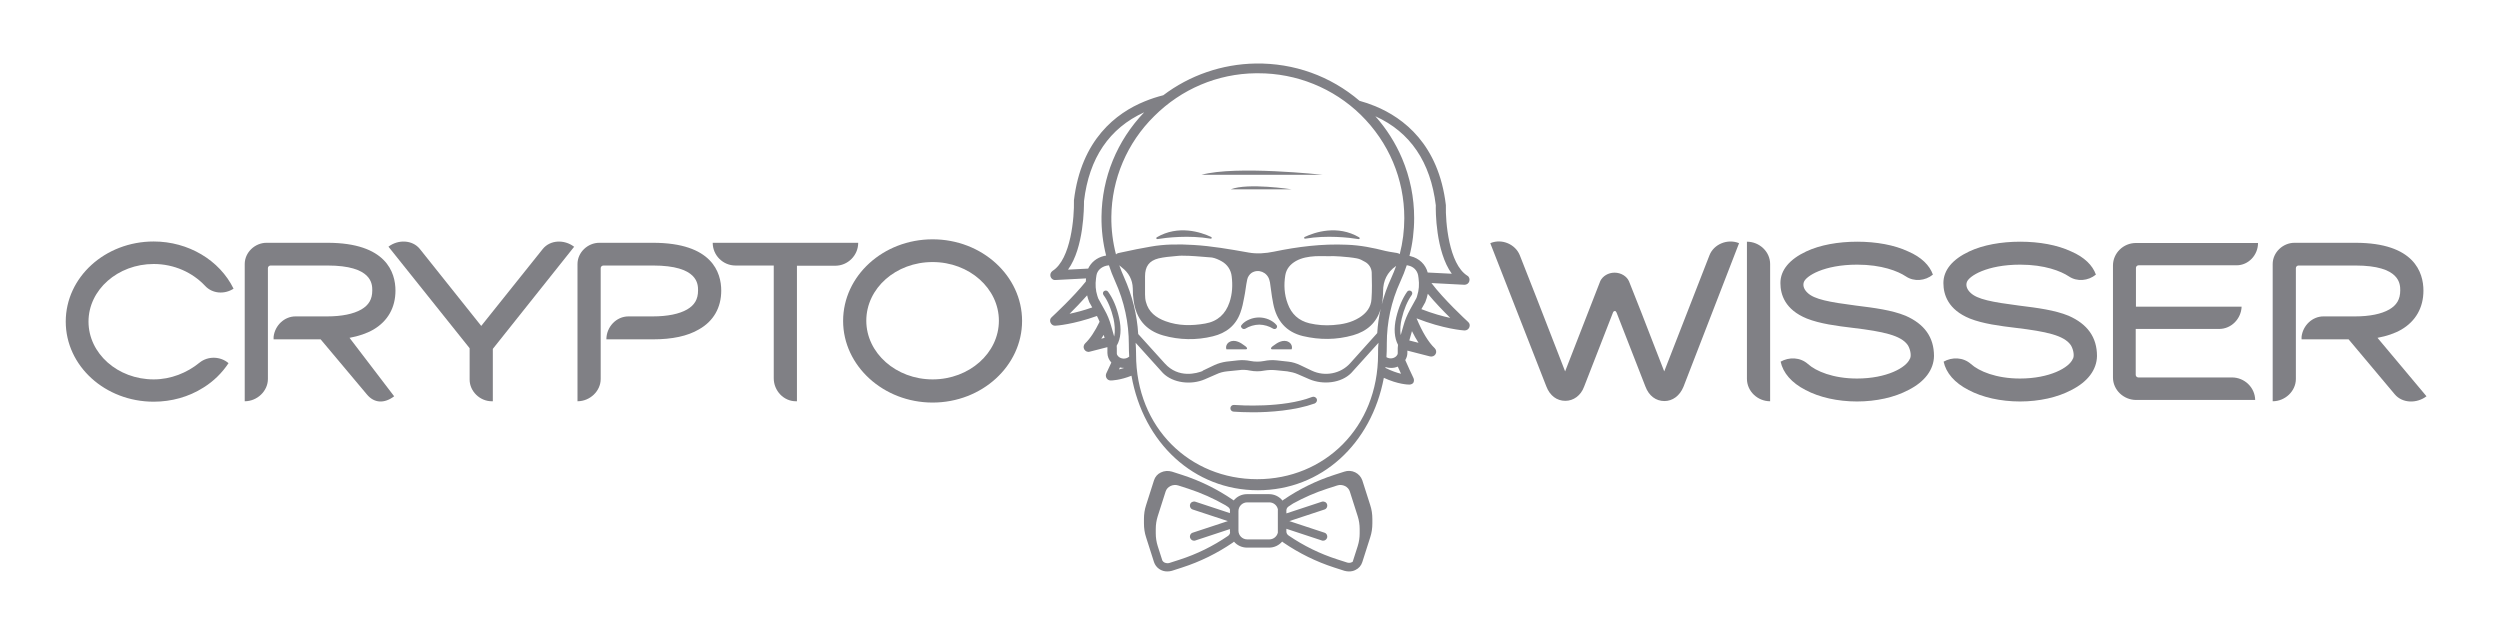 <svg width="252" height="64" viewBox="0 0 252 64" fill="none" xmlns="http://www.w3.org/2000/svg">
    <path d="M124.503 41.503C124.788 41.521 125.433 41.56 126.293 41.56C127.991 41.56 130.527 41.386 132.534 40.666C132.71 40.578 132.799 40.382 132.732 40.207C132.644 40.033 132.446 39.945 132.269 40.011C129.298 41.158 124.877 40.85 124.451 40.821L124.428 40.819L124.423 40.819C124.42 40.819 124.419 40.818 124.418 40.818C124.372 40.811 124.324 40.813 124.279 40.825C124.233 40.837 124.191 40.857 124.154 40.886C124.117 40.914 124.086 40.95 124.063 40.99C124.041 41.031 124.027 41.076 124.022 41.122C124.018 41.168 124.023 41.215 124.037 41.259C124.051 41.303 124.075 41.344 124.106 41.379C124.136 41.414 124.174 41.442 124.217 41.462C124.259 41.482 124.305 41.493 124.352 41.495C124.371 41.495 124.423 41.498 124.503 41.503Z" fill="#808085"/>
    <path d="M121.11 17.62H133.328C133.328 17.62 124.573 16.66 121.11 17.62Z" fill="#808085"/>
    <path d="M124.065 19.082H130.174C130.174 19.082 125.786 18.406 124.065 19.082Z" fill="#808085"/>
    <path d="M116.655 24.102C117.581 23.949 119.853 23.687 122.036 24.058C122.147 24.08 122.191 23.927 122.081 23.883C121.066 23.403 118.772 22.639 116.589 23.927C116.523 23.992 116.567 24.123 116.655 24.102Z" fill="#808085"/>
    <path d="M131.564 24.058C133.747 23.687 136.019 23.949 136.945 24.102C137.055 24.123 137.099 23.992 137.011 23.927C134.828 22.639 132.534 23.403 131.52 23.883C131.409 23.927 131.453 24.08 131.564 24.058Z" fill="#808085"/>
    <path d="M125.94 32.198C125.631 32.329 125.344 32.504 125.146 32.766C125.08 32.853 125.058 32.962 125.168 33.049C125.234 33.158 125.389 33.202 125.521 33.136C125.945 32.875 126.433 32.732 126.932 32.722C127.432 32.732 127.92 32.875 128.344 33.136C128.432 33.18 128.542 33.18 128.631 33.115C128.741 33.027 128.763 32.875 128.675 32.766C128.476 32.526 128.189 32.329 127.881 32.198C127.574 32.068 127.244 32.001 126.91 32.001C126.577 32.001 126.247 32.068 125.94 32.198Z" fill="#808085"/>
    <path d="M128.278 35.21H130.196C130.307 34.948 130.152 34.599 129.888 34.468C129.623 34.315 129.314 34.337 129.027 34.446C128.776 34.541 128.576 34.687 128.367 34.84L128.312 34.879L128.298 34.889L128.278 34.904C128.211 34.948 128.145 35.013 128.123 35.101C128.079 35.166 128.189 35.232 128.278 35.21Z" fill="#808085"/>
    <path d="M123.624 35.21H125.543C125.631 35.232 125.741 35.166 125.697 35.101C125.675 35.013 125.609 34.948 125.543 34.904C125.513 34.883 125.483 34.861 125.454 34.84C125.245 34.687 125.044 34.541 124.793 34.446C124.506 34.337 124.198 34.315 123.933 34.468C123.668 34.599 123.514 34.948 123.624 35.21Z" fill="#808085"/>
    <path fill-rule="evenodd" clip-rule="evenodd" d="M114.053 37.874C115.246 44.632 120.334 49.417 126.8 49.417C133.193 49.417 138.24 44.738 139.491 38.086C140.907 38.739 141.911 38.767 142.061 38.767C142.238 38.767 142.392 38.68 142.458 38.592C142.546 38.44 142.546 38.265 142.48 38.112C142.48 38.107 142.449 38.042 142.393 37.925C142.258 37.641 141.979 37.054 141.65 36.297C141.789 36.07 141.863 35.825 141.863 35.581V35.342L144.156 35.93C144.377 35.974 144.597 35.886 144.708 35.69C144.818 35.493 144.774 35.253 144.62 35.101C143.98 34.49 143.362 33.464 142.789 32.089C145.48 33.158 147.531 33.311 147.619 33.311C147.839 33.311 148.016 33.202 148.104 33.006C148.192 32.809 148.148 32.591 147.994 32.46L147.99 32.457L147.974 32.441C147.74 32.225 145.526 30.171 144.289 28.532L147.619 28.706C147.839 28.706 148.038 28.575 148.104 28.357C148.17 28.139 148.104 27.899 147.906 27.79C146.031 26.611 145.7 22.312 145.744 20.741V20.675C145.017 14.543 141.466 11.88 138.621 10.702C138.084 10.48 137.553 10.304 137.042 10.163C134.116 7.668 130.447 6.343 126.557 6.403C123.173 6.458 119.917 7.59 117.257 9.602C116.655 9.754 116.02 9.956 115.376 10.222C112.531 11.379 108.98 14.063 108.252 20.195V20.261C108.296 21.832 107.966 26.131 106.091 27.31C105.915 27.441 105.826 27.659 105.893 27.877C105.959 28.095 106.157 28.248 106.378 28.226L109.472 28.064C109.463 28.169 109.456 28.274 109.452 28.379C108.188 29.953 106.24 31.759 106.023 31.961L106.007 31.976L106.003 31.98C105.848 32.111 105.804 32.329 105.893 32.526C105.981 32.722 106.179 32.853 106.378 32.831C106.479 32.831 108.204 32.702 110.573 31.849C110.671 32.038 110.76 32.233 110.839 32.432C110.372 33.398 109.882 34.139 109.377 34.62C109.223 34.773 109.179 35.013 109.289 35.21C109.399 35.406 109.62 35.515 109.84 35.45L111.624 34.992C111.625 35.003 111.625 35.013 111.626 35.024C111.626 35.035 111.627 35.046 111.627 35.057V35.581C111.635 35.928 111.768 36.26 112.002 36.519L112.007 36.525L112.015 36.534L112.024 36.544C111.84 36.947 111.692 37.259 111.604 37.444C111.548 37.562 111.516 37.627 111.516 37.632C111.45 37.785 111.45 37.959 111.538 38.112C111.627 38.265 111.781 38.352 111.957 38.352C112.09 38.352 112.891 38.331 114.053 37.874ZM142.058 34.319L142.988 34.555C142.76 34.204 142.54 33.812 142.326 33.379L142.058 34.319ZM143.275 31.162C144.407 31.605 145.421 31.881 146.185 32.045C145.512 31.379 144.642 30.483 143.923 29.61C143.864 29.897 143.78 30.178 143.671 30.452L143.649 30.496L143.275 31.162ZM143.912 27.47L146.34 27.593C144.708 25.346 144.708 21.177 144.73 20.697C144.2 16.334 142.162 13.321 138.635 11.718C139.759 12.98 140.67 14.416 141.33 15.972C142.136 17.876 142.55 19.92 142.547 21.985C142.547 23.285 142.389 24.562 142.073 25.8C142.113 25.808 142.153 25.816 142.194 25.826C143.061 26.035 143.706 26.667 143.912 27.47ZM141.803 26.732C141.621 27.291 141.406 27.841 141.157 28.379C140.231 30.387 139.79 32.504 139.79 34.62V34.773C139.791 35.188 139.778 35.599 139.752 36.003C140.078 36.206 140.514 36.15 140.76 35.886C140.826 35.821 140.892 35.712 140.892 35.603V35.079C140.892 34.972 140.903 34.865 140.921 34.761C140.545 34.057 140.478 33.11 140.738 32.002C140.981 30.976 141.378 30.059 141.841 29.405C141.929 29.274 142.106 29.252 142.238 29.339C142.37 29.427 142.392 29.601 142.304 29.732C141.863 30.343 141.51 31.194 141.29 32.133C141.176 32.61 141.099 33.213 141.194 33.78L141.466 32.831C141.62 32.264 141.841 31.74 142.127 31.216L142.767 30.059C142.811 29.972 142.833 29.885 142.855 29.797C143.032 29.252 143.076 28.663 142.988 28.03L142.943 27.724C142.833 27.244 142.48 26.873 141.951 26.764C141.902 26.751 141.852 26.74 141.803 26.732ZM139.659 37.003C139.655 37.03 139.652 37.056 139.649 37.083C140.276 37.399 140.816 37.577 141.223 37.676C141.127 37.467 141.017 37.224 140.897 36.953C140.68 37.047 140.445 37.092 140.209 37.087C140.023 37.087 139.838 37.058 139.659 37.003ZM107.811 31.631C108.337 31.11 108.983 30.45 109.583 29.77C109.607 29.875 109.634 29.979 109.664 30.081C109.708 30.212 109.752 30.343 109.796 30.452L110.097 30.989C109.217 31.299 108.432 31.497 107.811 31.631ZM107.657 27.179L109.688 27.075C109.974 26.453 110.545 25.98 111.274 25.804C111.348 25.786 111.423 25.772 111.497 25.761C111.173 24.48 111.016 23.16 111.031 21.832C111.074 17.895 112.594 14.182 115.335 11.319C111.819 12.92 109.776 15.934 109.267 20.282L109.267 20.301C109.267 20.841 109.269 24.958 107.657 27.179ZM111.516 26.786C111.603 26.762 111.691 26.747 111.78 26.741C111.956 27.282 112.162 27.814 112.399 28.335C113.325 30.387 113.788 32.526 113.788 34.73V34.795C113.788 35.183 113.8 35.567 113.824 35.946L113.788 35.974C113.457 36.236 112.972 36.192 112.707 35.908C112.641 35.843 112.575 35.733 112.575 35.624V35.101C112.575 35.017 112.572 34.932 112.563 34.849C112.983 34.137 113.067 33.157 112.796 32.002C112.575 30.998 112.178 30.059 111.693 29.405C111.605 29.274 111.428 29.252 111.296 29.339C111.164 29.427 111.141 29.601 111.23 29.732C111.671 30.321 112.024 31.194 112.244 32.133C112.352 32.65 112.438 33.316 112.308 33.923L112.002 32.853C111.847 32.285 111.627 31.74 111.34 31.238L110.7 30.081C110.689 30.038 110.673 29.994 110.656 29.95C110.64 29.907 110.623 29.863 110.612 29.819C110.436 29.274 110.392 28.684 110.48 28.052L110.524 27.746C110.612 27.266 110.987 26.917 111.516 26.786ZM113.315 37.087L113.327 37.086C113.132 37.151 112.954 37.201 112.796 37.239C112.825 37.175 112.856 37.108 112.888 37.038C113.024 37.07 113.163 37.087 113.303 37.087L113.315 37.087ZM111.009 34.14C111.091 34.017 111.172 33.888 111.253 33.753L111.341 34.056L111.009 34.14ZM126.579 7.385H126.8C130.679 7.372 134.405 8.879 137.165 11.575C139.988 14.347 141.554 18.035 141.554 21.985C141.554 23.228 141.399 24.44 141.093 25.617C141.036 25.561 140.944 25.526 140.804 25.498C140.679 25.477 140.554 25.457 140.429 25.438C140.179 25.399 139.93 25.36 139.68 25.302C138.4 24.975 137.099 24.713 135.754 24.669C133.262 24.56 130.836 24.865 128.41 25.367C127.572 25.542 126.69 25.607 125.852 25.455L125.758 25.438C123.937 25.116 122.137 24.798 120.294 24.691C118.839 24.604 117.383 24.604 115.949 24.865C115.023 25.018 114.097 25.215 113.193 25.411C113.125 25.429 113.051 25.442 112.975 25.456C112.784 25.49 112.588 25.524 112.491 25.645C112.169 24.411 112.011 23.136 112.024 21.854C112.059 18.04 113.613 14.394 116.346 11.706C119.081 8.978 122.72 7.429 126.579 7.385ZM140.694 26.83C140.7 26.826 140.705 26.822 140.71 26.818C140.717 26.813 140.723 26.808 140.73 26.803C140.589 27.202 140.43 27.596 140.253 27.986C139.842 28.871 139.518 29.775 139.281 30.692C139.37 30.256 139.415 29.809 139.415 29.361C139.415 28.292 139.834 27.441 140.694 26.83ZM136.394 33.791C137.799 33.391 138.772 32.523 139.175 31.128C138.991 31.936 138.874 32.754 138.825 33.576L136.085 36.628C135.136 37.676 133.548 37.981 132.247 37.37L131.056 36.803C130.681 36.628 130.284 36.497 129.865 36.454L128.675 36.323C128.256 36.279 127.836 36.301 127.417 36.388C126.976 36.475 126.491 36.475 126.05 36.388C125.631 36.301 125.212 36.279 124.793 36.323L123.602 36.454C123.183 36.519 122.786 36.628 122.411 36.803L121.22 37.37L121.242 37.392C120.647 37.632 118.794 38.178 117.405 36.628L114.732 33.672C114.616 31.704 114.126 29.776 113.303 27.943C113.125 27.548 112.965 27.147 112.824 26.74C112.903 26.818 112.99 26.89 113.082 26.96C113.766 27.484 114.163 28.183 114.185 29.077C114.185 29.492 114.207 29.907 114.273 30.321C114.516 32.111 115.486 33.311 117.251 33.813C118.882 34.278 120.609 34.308 122.257 33.9C123.602 33.573 124.573 32.809 125.036 31.5C125.212 31.02 125.322 30.496 125.411 29.994C125.476 29.694 125.519 29.394 125.563 29.096C125.608 28.788 125.652 28.482 125.719 28.183C125.763 27.921 125.962 27.637 126.16 27.506C126.844 27.07 127.726 27.441 127.947 28.204L128.013 28.466C128.05 28.706 128.082 28.946 128.113 29.186C128.177 29.667 128.241 30.147 128.344 30.627C128.675 32.307 129.623 33.464 131.343 33.879C133.019 34.271 134.717 34.271 136.394 33.791ZM134.122 25.826C133.954 25.826 133.783 25.823 133.612 25.821C133.266 25.816 132.917 25.811 132.578 25.826C131.895 25.869 131.233 25.978 130.637 26.306C130.064 26.633 129.667 27.091 129.557 27.746C129.402 28.706 129.447 29.667 129.799 30.605C130.174 31.652 130.902 32.329 132.005 32.591C132.777 32.766 133.571 32.831 134.387 32.766C135.313 32.7 136.195 32.526 137.011 32.023C137.717 31.587 138.202 30.976 138.246 30.147C138.312 29.252 138.29 28.357 138.268 27.462C138.246 27.026 138.003 26.633 137.629 26.415C137.364 26.262 137.055 26.088 136.768 26.044C135.864 25.869 134.122 25.782 134.122 25.826ZM119.566 25.782C119.485 25.782 119.405 25.78 119.327 25.777C119.173 25.772 119.021 25.768 118.861 25.782C118.747 25.793 118.633 25.803 118.519 25.813L118.518 25.813C117.927 25.864 117.342 25.916 116.787 26.044C115.817 26.284 115.42 26.873 115.42 27.855V29.667C115.42 29.928 115.442 30.19 115.508 30.43C115.773 31.456 116.523 32.023 117.471 32.373C118.772 32.853 120.118 32.853 121.485 32.613C122.742 32.395 123.536 31.652 123.933 30.474C124.22 29.623 124.264 28.75 124.154 27.855C124.121 27.544 124.014 27.245 123.842 26.983C123.669 26.721 123.436 26.504 123.161 26.349C122.852 26.175 122.522 26.022 122.169 25.957C121.309 25.869 119.566 25.76 119.566 25.782ZM130.828 37.723L131.988 38.228C133.364 38.812 135.185 38.62 136.195 37.608L138.952 34.553C138.909 34.884 138.909 35.234 138.909 35.564V35.7C138.909 43.129 133.471 48.302 126.723 48.302C119.974 48.302 114.515 43.148 114.515 35.72V35.662C114.515 35.292 114.493 34.923 114.472 34.553L117.229 37.608C118.239 38.62 120.081 38.831 121.457 38.228L122.617 37.723C122.94 37.567 123.305 37.47 123.692 37.431L124.853 37.315C125.24 37.256 125.626 37.276 125.992 37.353C126.486 37.451 126.98 37.451 127.453 37.353C127.819 37.295 128.206 37.276 128.592 37.315L129.753 37.431C130.118 37.49 130.484 37.567 130.828 37.723Z" fill="#808085"/>
    <path d="M84.192 26.786H80.332V40.447H80.222C78.987 40.447 77.994 39.378 77.994 38.134V26.764H74.135C72.878 26.764 71.841 25.738 71.841 24.473H86.507C86.507 25.738 85.471 26.786 84.192 26.786Z" fill="#808085"/>
    <path fill-rule="evenodd" clip-rule="evenodd" d="M94.006 40.578C89.043 40.578 84.986 36.868 84.986 32.351C84.986 27.79 89.043 24.123 94.006 24.123C98.99 24.123 103.026 27.812 103.026 32.351C103.026 36.868 98.99 40.578 94.006 40.578ZM94.006 26.415C90.301 26.415 87.323 29.055 87.323 32.329C87.323 35.581 90.323 38.243 94.006 38.243C97.711 38.243 100.688 35.581 100.688 32.329C100.688 29.077 97.711 26.415 94.006 26.415Z" fill="#808085"/>
    <path d="M169.695 38.985C169.32 39.902 168.592 40.426 167.776 40.426C166.916 40.426 166.211 39.902 165.858 38.963L162.947 31.5L162.925 31.478C162.903 31.413 162.858 31.347 162.77 31.347C162.738 31.347 162.706 31.37 162.665 31.4L162.65 31.411C162.639 31.418 162.628 31.426 162.616 31.434L159.683 38.963C159.352 39.88 158.602 40.404 157.786 40.404C156.926 40.404 156.22 39.88 155.867 38.942L150.221 24.516L150.266 24.494C151.412 24.036 152.758 24.625 153.199 25.738C154.158 28.143 155.628 31.934 156.694 34.683L156.698 34.691L156.699 34.694C157.15 35.857 157.528 36.833 157.764 37.436L161.315 28.314C161.557 27.833 162.109 27.484 162.748 27.484C163.41 27.484 163.983 27.855 164.204 28.357C165.009 30.35 165.913 32.692 166.641 34.578C167.109 35.789 167.504 36.813 167.754 37.436L172.32 25.717C172.761 24.604 174.128 24.058 175.253 24.494L175.297 24.516L169.695 38.985Z" fill="#808085"/>
    <path d="M178.429 40.447C177.171 40.447 176.091 39.444 176.091 38.178V24.363C177.348 24.363 178.429 25.367 178.429 26.611V40.447Z" fill="#808085"/>
    <path d="M192.367 39.313C190.977 40.055 189.125 40.469 187.184 40.469C185.243 40.469 183.391 40.055 182.001 39.313C180.59 38.592 179.73 37.589 179.487 36.454C180.347 35.974 181.45 35.995 182.244 36.694C183.038 37.414 184.78 38.156 187.184 38.156C190.161 38.156 192.168 37.065 192.521 36.148L192.543 36.126C192.698 35.733 192.499 35.057 192.279 34.752C191.595 33.813 189.875 33.42 186.765 33.049C185.133 32.853 183.457 32.635 182.134 32.111C179.928 31.216 179.465 29.688 179.465 28.532C179.465 27.222 180.391 26.131 182.067 25.346C183.457 24.691 185.287 24.363 187.206 24.363C189.125 24.363 190.955 24.691 192.345 25.346C193.668 25.913 194.506 26.742 194.837 27.681C194.065 28.314 192.94 28.423 192.102 27.855C191.308 27.331 189.676 26.677 187.206 26.677C183.832 26.677 182.023 27.833 181.825 28.445C181.693 28.835 181.889 29.227 182.196 29.51C182.867 30.174 184.407 30.455 187.074 30.801L187.208 30.818C188.909 31.031 190.683 31.253 192.08 31.827C193.977 32.656 194.947 33.988 194.947 35.886C194.925 37.261 194.021 38.483 192.367 39.313Z" fill="#808085"/>
    <path d="M208.797 39.313C207.408 40.055 205.555 40.469 203.614 40.469C201.674 40.469 199.821 40.055 198.432 39.313C197.02 38.592 196.16 37.589 195.917 36.454C196.778 35.974 197.88 35.995 198.674 36.694C199.468 37.414 201.21 38.156 203.614 38.156C206.592 38.156 208.599 37.065 208.951 36.148L208.973 36.126C209.128 35.733 208.929 35.057 208.709 34.752C208.025 33.813 206.305 33.42 203.195 33.049C201.563 32.853 199.887 32.635 198.564 32.111C196.359 31.216 195.895 29.688 195.895 28.532C195.895 27.222 196.822 26.131 198.498 25.346C199.887 24.691 201.718 24.363 203.636 24.363C205.555 24.363 207.386 24.691 208.775 25.346C210.098 25.913 210.936 26.742 211.267 27.681C210.495 28.314 209.37 28.423 208.532 27.855C207.738 27.331 206.106 26.677 203.636 26.677C200.262 26.677 198.454 27.833 198.255 28.445C198.123 28.835 198.32 29.227 198.626 29.51C199.297 30.174 200.837 30.455 203.504 30.801L203.638 30.818C205.34 31.031 207.113 31.253 208.51 31.827C210.407 32.656 211.377 33.988 211.377 35.886C211.355 37.261 210.451 38.483 208.797 39.313Z" fill="#808085"/>
    <path d="M225.448 26.742H215.568C215.413 26.742 215.303 26.873 215.303 27.004V30.91H225.955C225.911 32.111 224.941 33.158 223.684 33.158H215.281V37.785C215.281 37.938 215.413 38.047 215.546 38.047H224.985C226.242 38.047 227.3 39.051 227.322 40.316H215.325C214.068 40.316 212.987 39.313 212.987 38.047V26.764C212.987 25.52 214.024 24.494 215.303 24.494H227.609C227.609 25.695 226.661 26.742 225.448 26.742Z" fill="#808085"/>
    <path d="M241.393 39.749L236.739 34.206H231.998V33.944C232.13 32.809 233.079 31.893 234.203 31.893H237.401C238.857 31.893 240.048 31.652 240.842 31.194C241.591 30.758 241.944 30.169 241.944 29.274C241.944 28.641 241.944 26.764 237.423 26.764H231.689C231.535 26.764 231.424 26.895 231.424 27.026V38.2C231.424 39.422 230.344 40.447 229.087 40.447V26.611C229.087 25.455 230.101 24.473 231.292 24.473H237.423C243.378 24.473 244.282 27.484 244.282 29.296C244.282 30.998 243.51 32.373 242.055 33.224C241.371 33.617 240.577 33.879 239.651 34.053L244.591 39.945C243.62 40.687 242.165 40.666 241.393 39.749Z" fill="#808085"/>
    <path d="M20.654 28.794C19.397 27.462 17.544 26.611 15.493 26.611C11.876 26.611 8.921 29.208 8.921 32.416C8.921 35.624 11.854 38.243 15.493 38.243C17.213 38.243 18.845 37.589 20.102 36.563C20.963 35.864 22.22 35.908 23.036 36.606C22.38 37.6 21.515 38.442 20.499 39.072C19.022 40.011 17.28 40.491 15.493 40.491C10.597 40.491 6.627 36.89 6.627 32.416C6.627 27.942 10.597 24.342 15.493 24.342C18.978 24.342 22.131 26.218 23.543 29.099C22.639 29.688 21.404 29.623 20.654 28.794Z" fill="#808085"/>
    <path d="M36.974 39.749L32.32 34.206H27.579V33.944C27.711 32.809 28.659 31.893 29.784 31.893H32.982C34.438 31.893 35.629 31.652 36.422 31.194C37.172 30.758 37.525 30.169 37.525 29.274C37.525 28.641 37.525 26.764 33.004 26.764H27.27C27.116 26.764 27.005 26.895 27.005 27.026V38.2C27.005 39.422 25.925 40.447 24.668 40.447V26.611C24.668 25.455 25.682 24.473 26.873 24.473H33.004C38.959 24.473 39.863 27.484 39.863 29.296C39.863 30.998 39.091 32.373 37.636 33.224C36.952 33.617 36.158 33.879 35.232 34.053L39.731 39.945C38.76 40.687 37.724 40.666 36.974 39.749Z" fill="#808085"/>
    <path d="M49.677 35.166V40.447H49.567C48.376 40.447 47.339 39.444 47.339 38.265V35.101L39.157 24.865C40.128 24.123 41.561 24.167 42.311 25.084L48.508 32.853L54.705 25.105C55.455 24.167 56.889 24.123 57.859 24.865H57.881L49.677 35.166Z" fill="#808085"/>
    <path d="M70.452 33.202C69.305 33.879 67.761 34.206 65.82 34.206H61.123C61.123 32.962 62.115 31.893 63.35 31.893H65.799C67.276 31.893 68.467 31.652 69.261 31.194C70.011 30.758 70.364 30.169 70.364 29.274C70.364 28.641 70.364 26.764 65.82 26.764H60.836C60.66 26.764 60.55 26.895 60.55 27.026V38.2C60.55 39.422 59.469 40.447 58.212 40.447V26.611C58.212 25.455 59.226 24.473 60.417 24.473H65.82C71.797 24.473 72.701 27.484 72.701 29.296C72.701 30.998 71.93 32.373 70.452 33.202Z" fill="#808085"/>
    <path fill-rule="evenodd" clip-rule="evenodd" d="M135.512 57.535C135.666 57.579 135.82 57.601 135.975 57.601C136.217 57.601 136.438 57.557 136.636 57.448C136.967 57.295 137.21 57.011 137.32 56.662L138.114 54.174C138.268 53.716 138.334 53.236 138.334 52.756V52.319C138.334 51.839 138.268 51.359 138.114 50.901L137.32 48.413C137.196 48.061 136.936 47.772 136.597 47.608C136.259 47.445 135.868 47.42 135.512 47.54L134.497 47.867C132.667 48.457 130.946 49.308 129.381 50.377C129.345 50.404 129.31 50.432 129.277 50.461C128.962 50.065 128.473 49.81 127.925 49.81H125.697C125.157 49.81 124.674 50.057 124.359 50.444C124.328 50.421 124.297 50.398 124.264 50.377C122.698 49.308 120.978 48.457 119.147 47.867L118.133 47.54C117.758 47.431 117.361 47.453 117.008 47.627C116.677 47.78 116.435 48.064 116.324 48.413L115.53 50.901C115.376 51.359 115.31 51.839 115.31 52.319V52.756C115.31 53.236 115.376 53.716 115.53 54.174L116.324 56.662C116.418 56.94 116.599 57.181 116.841 57.35C117.083 57.519 117.374 57.606 117.67 57.601C117.824 57.601 117.978 57.579 118.133 57.535L119.147 57.208C120.978 56.618 122.698 55.767 124.264 54.698C124.306 54.666 124.347 54.633 124.386 54.598C124.701 54.966 125.172 55.2 125.697 55.2H127.925C128.452 55.2 128.924 54.964 129.24 54.593C129.284 54.631 129.331 54.666 129.381 54.698C130.946 55.767 132.667 56.618 134.497 57.208L135.512 57.535ZM128.813 51.346C128.809 51.386 128.807 51.427 128.807 51.468V53.607C128.807 53.632 128.808 53.657 128.809 53.682C128.723 54.075 128.368 54.371 127.947 54.371H125.719C125.234 54.371 124.837 53.978 124.837 53.498V51.512C124.837 51.032 125.234 50.639 125.719 50.639H127.947C128.375 50.639 128.734 50.944 128.813 51.346ZM133.769 49.264C132.58 49.651 131.43 50.154 130.34 50.754C130.188 50.852 130.037 50.952 129.888 51.054C129.755 51.141 129.667 51.294 129.667 51.446V51.752L133.24 50.573C133.461 50.508 133.703 50.617 133.769 50.835C133.835 51.054 133.725 51.294 133.505 51.359L129.965 52.527L133.505 53.694C133.725 53.76 133.835 54 133.769 54.218C133.703 54.392 133.549 54.502 133.372 54.502C133.328 54.502 133.284 54.502 133.24 54.48L129.667 53.301V53.585C129.667 53.738 129.755 53.891 129.888 53.978C131.393 55.01 133.042 55.819 134.784 56.379L135.798 56.706C135.953 56.749 136.129 56.749 136.283 56.662C136.301 56.653 136.318 56.644 136.335 56.633C136.341 56.629 136.347 56.625 136.353 56.621L136.857 55.047C136.989 54.633 137.055 54.196 137.055 53.76V53.323C137.055 52.887 136.989 52.45 136.857 52.036L136.063 49.548C135.909 49.046 135.313 48.762 134.784 48.937L133.769 49.264ZM123.779 51.097C123.877 51.162 123.951 51.264 123.983 51.375C123.979 51.42 123.977 51.466 123.977 51.512V51.723L120.493 50.573C120.272 50.508 120.029 50.617 119.963 50.835C119.897 51.054 120.007 51.294 120.228 51.359L123.768 52.527L120.228 53.694C120.007 53.76 119.897 54 119.963 54.218C120.029 54.392 120.184 54.502 120.36 54.502C120.404 54.502 120.448 54.502 120.493 54.48L123.977 53.33V53.498C123.977 53.57 123.982 53.641 123.991 53.711C123.966 53.835 123.887 53.95 123.779 54.022C122.279 55.047 120.647 55.855 118.883 56.422L117.868 56.749C117.714 56.793 117.537 56.771 117.383 56.706C117.288 56.659 117.216 56.59 117.167 56.507L116.699 55.047C116.567 54.633 116.501 54.196 116.501 53.76V53.323C116.501 52.887 116.567 52.45 116.699 52.036L117.493 49.548C117.648 49.046 118.243 48.762 118.773 48.937L119.787 49.264C121.09 49.688 122.346 50.252 123.529 50.929C123.613 50.984 123.696 51.04 123.779 51.097Z" fill="#808085"/>
</svg>
